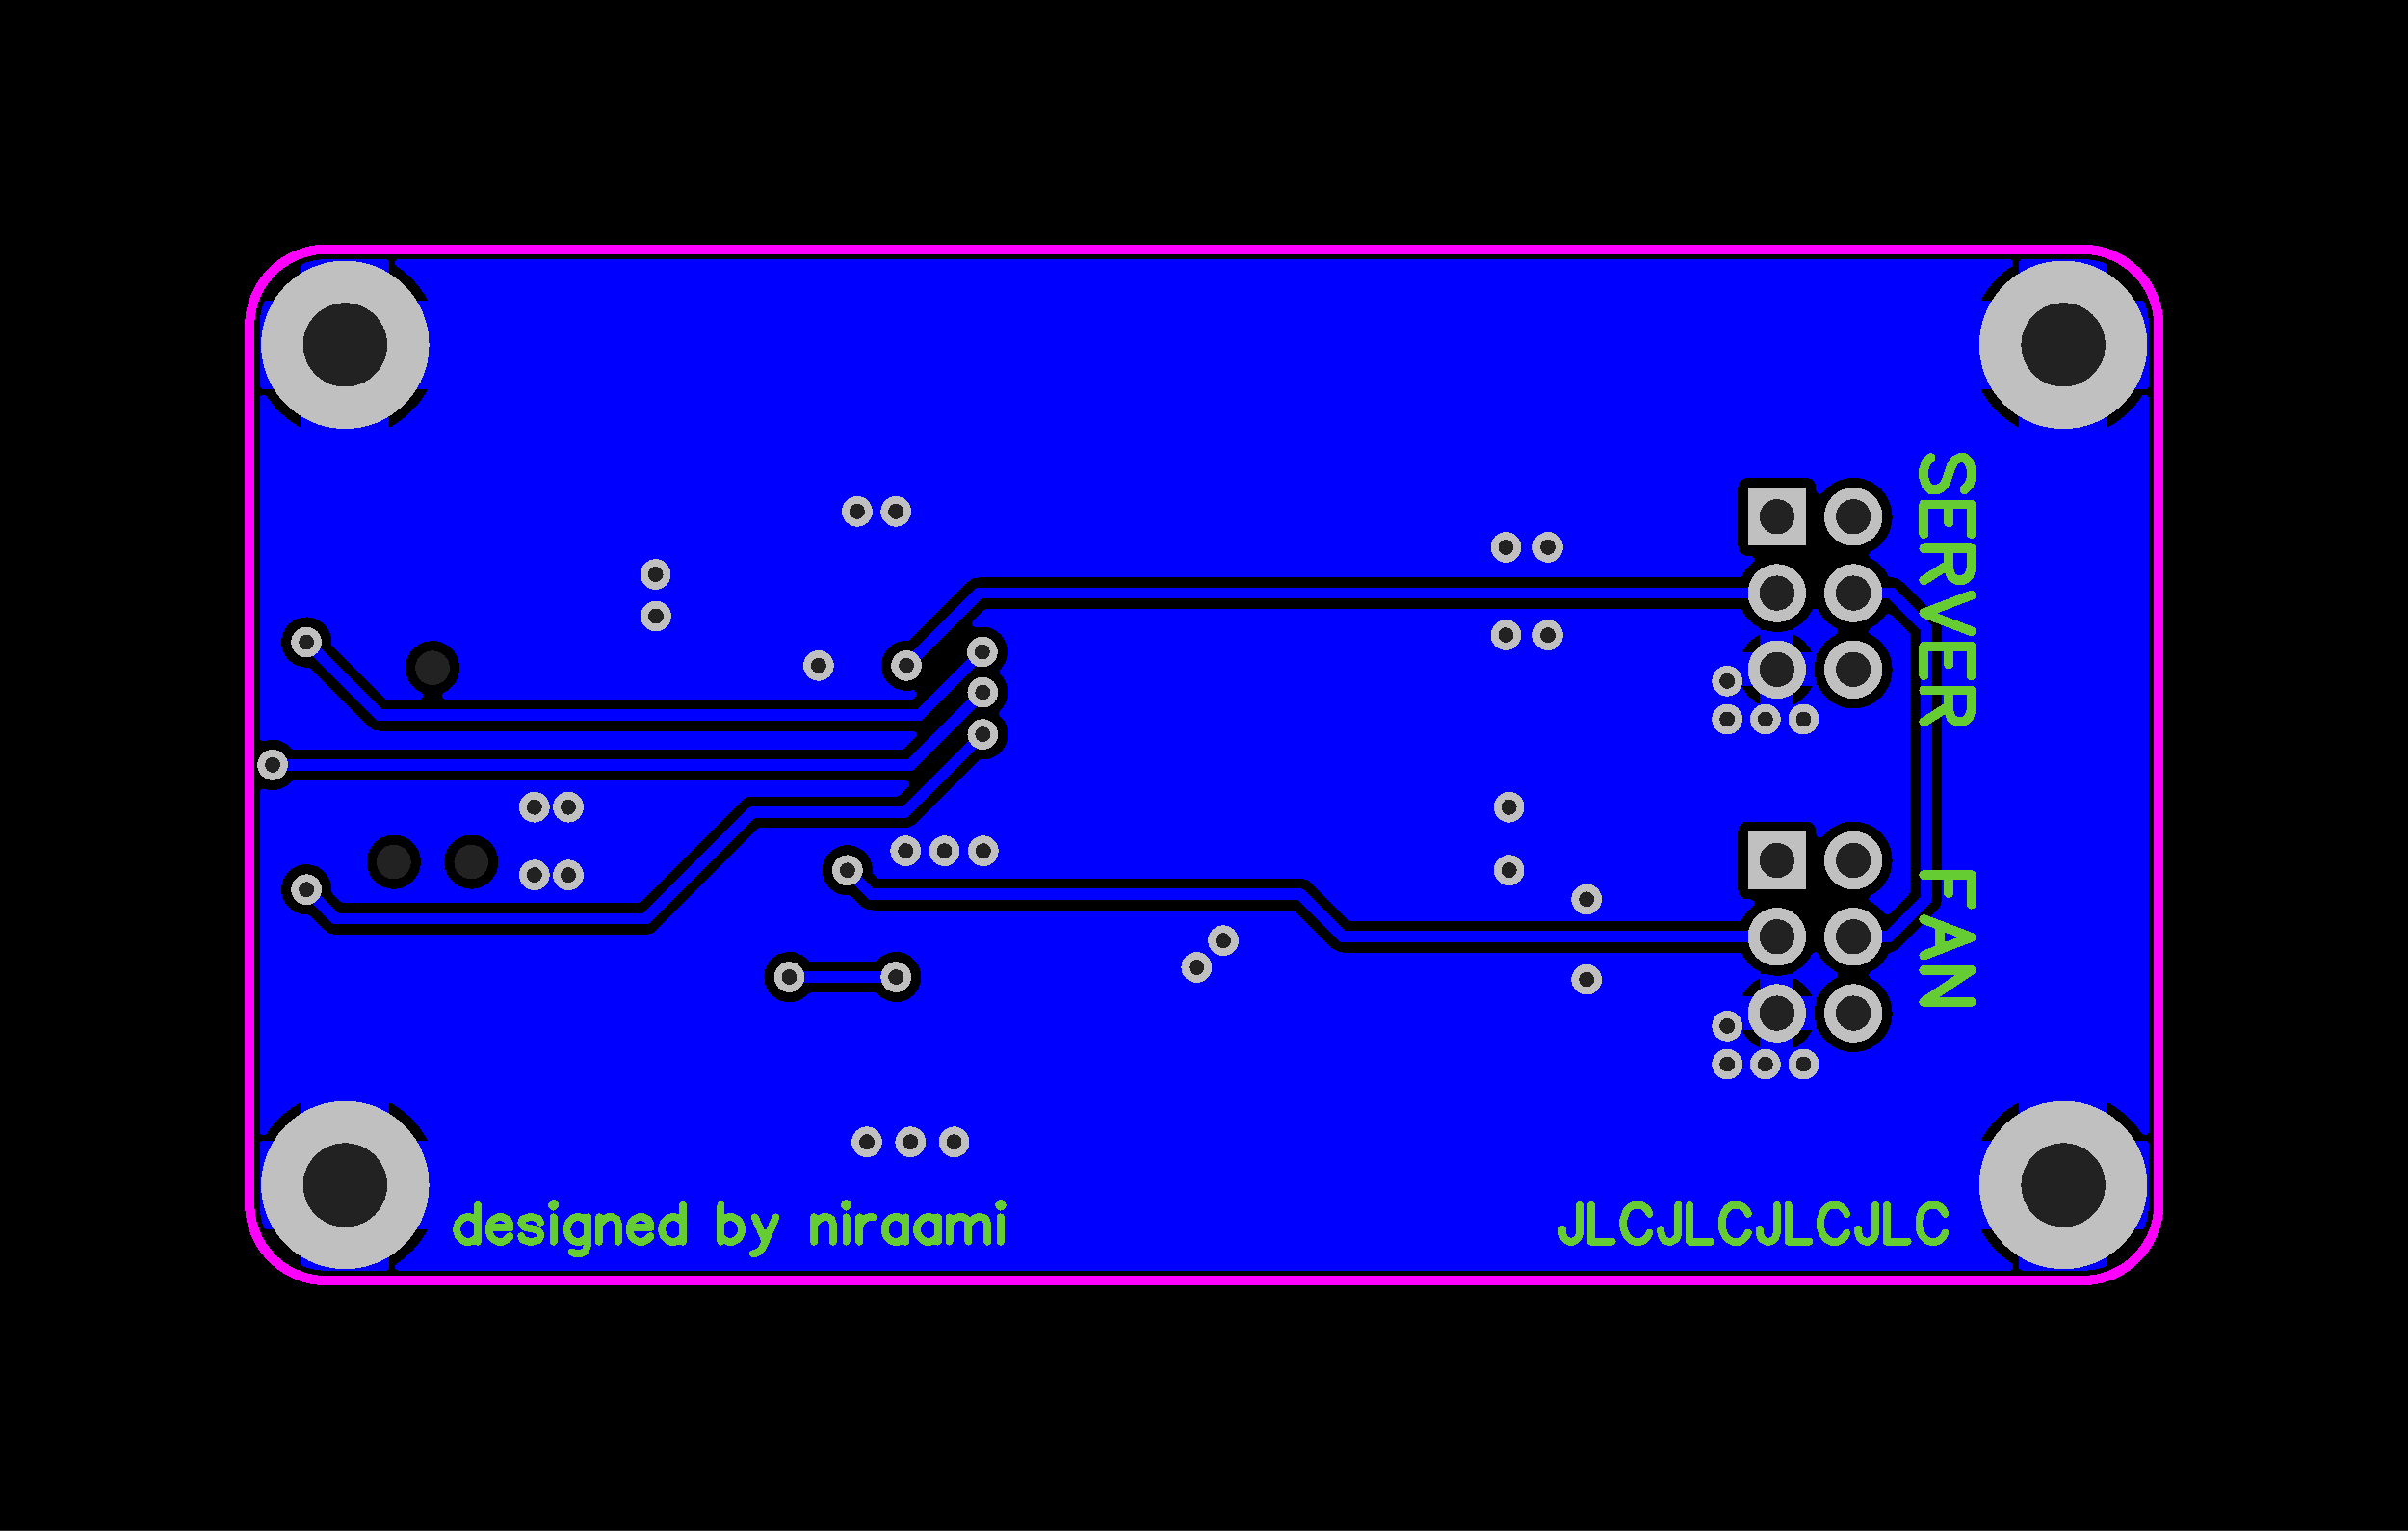 <svg xmlns="http://www.w3.org/2000/svg" xmlns:xlink="http://www.w3.org/1999/xlink" width="94.602mm" height="60.122mm" viewBox="3994.3 3441.8 248.3 157.8"><title></title><style type="text/css">
*[layerid="1"] {stroke:#FF0000;fill:#FF0000;}
*[layerid="2"] {stroke:#0000FF;fill:#0000FF;}
*[layerid="3"] {stroke:#FFCC00;fill:#FFCC00;}
*[layerid="4"] {stroke:#66CC33;fill:#66CC33;}
*[layerid="5"] {stroke:#808080;fill:#808080;}
*[layerid="6"] {stroke:#800000;fill:#800000;}
*[layerid="7"] {stroke:#800080;fill:#800080;stroke-opacity:0.7;fill-opacity:0.7;}
*[layerid="8"] {stroke:#AA00FF;fill:#AA00FF;stroke-opacity:0.7;fill-opacity:0.7;}
*[layerid="9"] {stroke:#6464FF;fill:#6464FF;}
*[layerid="10"] {stroke:#FF00FF;fill:#FF00FF;}
*[layerid="11"] {stroke:#C0C0C0;fill:#C0C0C0;}
*[layerid="12"] {stroke:#FFFFFF;fill:#FFFFFF;}
*[layerid="13"] {stroke:#33CC99;fill:#33CC99;}
*[layerid="14"] {stroke:#5555FF;fill:#5555FF;}
*[layerid="15"] {stroke:#F022F0;fill:#F022F0;}
*[layerid="19"] {stroke:#66CCFF;fill:#66CCFF;}
*[layerid="21"] {stroke:#999966;fill:#999966;}
*[layerid="22"] {stroke:#008000;fill:#008000;}
*[layerid="23"] {stroke:#00FF00;fill:#00FF00;}
*[layerid="24"] {stroke:#BC8E00;fill:#BC8E00;}
*[layerid="25"] {stroke:#70DBFA;fill:#70DBFA;}
*[layerid="26"] {stroke:#00CC66;fill:#00CC66;}
*[layerid="27"] {stroke:#9966FF;fill:#9966FF;}
*[layerid="28"] {stroke:#800080;fill:#800080;}
*[layerid="29"] {stroke:#008080;fill:#008080;}
*[layerid="30"] {stroke:#15935F;fill:#15935F;}
*[layerid="31"] {stroke:#000080;fill:#000080;}
*[layerid="32"] {stroke:#00B400;fill:#00B400;}
*[layerid="33"] {stroke:#2E4756;fill:#2E4756;}
*[layerid="34"] {stroke:#99842F;fill:#99842F;}
*[layerid="35"] {stroke:#FFFFAA;fill:#FFFFAA;}
*[layerid="36"] {stroke:#99842F;fill:#99842F;}
*[layerid="37"] {stroke:#2E4756;fill:#2E4756;}
*[layerid="38"] {stroke:#3535FF;fill:#3535FF;}
*[layerid="39"] {stroke:#8000BC;fill:#8000BC;}
*[layerid="40"] {stroke:#43AE5F;fill:#43AE5F;}
*[layerid="41"] {stroke:#C3ECCE;fill:#C3ECCE;}
*[layerid="42"] {stroke:#728978;fill:#728978;}
*[layerid="43"] {stroke:#39503F;fill:#39503F;}
*[layerid="44"] {stroke:#0C715D;fill:#0C715D;}
*[layerid="45"] {stroke:#5A8A80;fill:#5A8A80;}
*[layerid="46"] {stroke:#2B937E;fill:#2B937E;}
*[layerid="47"] {stroke:#23999D;fill:#23999D;}
*[layerid="48"] {stroke:#45B4E3;fill:#45B4E3;}
*[layerid="49"] {stroke:#215DA1;fill:#215DA1;}
*[layerid="50"] {stroke:#4564D7;fill:#4564D7;}
*[layerid="51"] {stroke:#6969E9;fill:#6969E9;}
*[layerid="52"] {stroke:#9069E9;fill:#9069E9;}
*[layerid="99"] {stroke:#00CCCC;fill:#00CCCC;stroke-opacity:0.6;fill-opacity:0.6;}
*[layerid="100"] {stroke:#CC9999;fill:#CC9999;}
*[layerid="101"] {stroke:#66FFCC;fill:#66FFCC;}
*[layerid="Hole"] {stroke:#222222;fill:#222222;}
*[layerid="DRCError"] {stroke:#FAD609;fill:#FAD609;}
*[fill="none"] {fill: none;}
*[stroke="none"] {stroke: none;}
path, polyline, polygon, line {stroke-linecap:round;}
g[c_partid="part_pad"][layerid="1"] ellipse:not([c_etype="pad_outer"]) {fill:#FF0000;}
g[c_partid="part_pad"][layerid="1"] polygon:not([c_etype="pad_outer"]) {fill:#FF0000;}
g[c_partid="part_pad"][layerid="1"] polyline:not([c_etype="pad_outer"]) {stroke:#FF0000;}
g[c_partid="part_pad"][layerid="2"] ellipse:not([c_etype="pad_outer"]) {fill:#0000FF;}
g[c_partid="part_pad"][layerid="2"] polygon:not([c_etype="pad_outer"]) {fill:#0000FF;}
g[c_partid="part_pad"][layerid="2"] polyline:not([c_etype="pad_outer"]) {stroke:#0000FF;}
g[c_partid="part_pad"][layerid="11"] ellipse:not([c_etype="pad_outer"]) {fill:#C0C0C0;}
g[c_partid="part_pad"][layerid="11"] polygon:not([c_etype="pad_outer"]) {fill:#C0C0C0;}
g[c_partid="part_pad"][layerid="11"] polyline:not([c_etype="pad_outer"]) {stroke:#C0C0C0;}
g[c_partid="part_pad"][layerid="11"] circle {fill:#222222;}
g[c_partid="part_pad"][layerid="11"] > polyline:nth-of-type(2) {stroke:#222222;}
g[c_partid="part_pad"][layerid="11"][c_shape="ELLIPSE"]  polyline:nth-last-of-type(1) {stroke:#222222;}
g[c_partid="part_pad"][layerid="11"][c_shape="RECT"]  polyline:nth-last-of-type(1) {stroke:#222222;}
g[c_partid="part_pad"][layerid="11"][c_shape="POLYGON"]  polyline:nth-last-of-type(1) {stroke:#222222;}
g[c_partid="part_via"] > * + circle, #gCurParts g[c_partid="part_via"] > * + circle {fill:#222222;}
g[c_partid="part_pad"] > polygon[c_etype="pad_outer"], #gCurParts g[c_partid="part_pad"] > polygon[c_etype="pad_outer"] {stroke-linejoin: miter;stroke-miterlimit: 100;}
g[c_partid="part_hole"] > circle {fill: #222222;}path, polyline, polygon {stroke-linejoin:round;}
rect, circle, ellipse, polyline, line, polygon, path {shape-rendering:crispEdges;}
</style>
<rect x="3994.3" y="3441.8" width="248.3" height="157.8" fill="#000000" stroke="none"/><g transform="matrix(-1, 0, 0, 1, 8236.9, 0)"><path d="M 4035.372 3572.779 L 4035.205 3572.743 4035.068 3572.639 4034.987 3572.488 4034.977 3572.318 4035.039 3572.158 4035.162 3572.039 4035.288 3571.961 4035.974 3571.449 4036.612 3570.878 4037.197 3570.252 4037.725 3569.578 4038.191 3568.859 4038.361 3568.537 4034.423 3568.537 4034.423 3572.379 4034.393 3572.532 4034.306 3572.662 4034.176 3572.749 4034.023 3572.779 4027.908 3572.779 4027.183 3572.742 4026.518 3572.642 4025.866 3572.476 4025.527 3572.355 4025.388 3572.27 4025.295 3572.137 4025.262 3571.978 4025.262 3568.537 4021.821 3568.537 4021.662 3568.504 4021.529 3568.411 4021.444 3568.272 4021.311 3567.895 4021.15 3567.243 4021.053 3566.577 4021.02 3565.892 4021.02 3559.776 4021.05 3559.623 4021.137 3559.493 4021.267 3559.406 4021.42 3559.376 4025.262 3559.376 4025.262 3555.437 4024.757 3555.719 4024.049 3556.201 4023.386 3556.743 4022.774 3557.342 4022.217 3557.993 4021.746 3558.653 4021.623 3558.766 4021.464 3558.819 4021.298 3558.802 4021.153 3558.719 4021.055 3558.584 4021.02 3558.421 4021.02 3482.878 4021.055 3482.715 4021.153 3482.58 4021.298 3482.497 4021.464 3482.481 4021.623 3482.533 4021.746 3482.646 4022.217 3483.306 4022.774 3483.957 4023.386 3484.556 4024.049 3485.098 4024.757 3485.58 4025.262 3485.862 4025.262 3481.923 4021.42 3481.923 4021.267 3481.893 4021.137 3481.806 4021.05 3481.676 4021.02 3481.523 4021.02 3475.408 4021.057 3474.683 4021.158 3474.018 4021.323 3473.366 4021.444 3473.027 4021.529 3472.888 4021.662 3472.795 4021.821 3472.762 4025.262 3472.762 4025.262 3469.321 4025.295 3469.162 4025.388 3469.029 4025.527 3468.944 4025.904 3468.811 4026.557 3468.65 4027.222 3468.553 4027.908 3468.52 4034.023 3468.52 4034.176 3468.55 4034.306 3468.637 4034.393 3468.767 4034.423 3468.92 4034.423 3472.762 4038.361 3472.762 4038.191 3472.44 4037.725 3471.722 4037.197 3471.047 4036.612 3470.422 4035.974 3469.85 4035.288 3469.338 4035.162 3469.26 4035.039 3469.141 4034.977 3468.982 4034.987 3468.811 4035.068 3468.66 4035.205 3468.557 4035.372 3468.52 4201.483 3468.52 4201.647 3468.555 4201.783 3468.655 4201.865 3468.802 4201.88 3468.97 4201.824 3469.129 4201.708 3469.251 4201.214 3469.587 4200.551 3470.129 4199.939 3470.728 4199.382 3471.379 4198.885 3472.076 4198.482 3472.762 4202.427 3472.762 4202.427 3468.92 4202.458 3468.767 4202.544 3468.637 4202.674 3468.55 4202.827 3468.52 4208.943 3468.52 4209.667 3468.557 4210.332 3468.658 4210.984 3468.823 4211.323 3468.944 4211.462 3469.029 4211.556 3469.162 4211.589 3469.321 4211.589 3472.762 4215.029 3472.762 4215.188 3472.795 4215.321 3472.888 4215.406 3473.027 4215.539 3473.404 4215.7 3474.057 4215.797 3474.722 4215.83 3475.404 4215.83 3481.523 4215.8 3481.676 4215.713 3481.806 4215.583 3481.893 4215.43 3481.923 4211.589 3481.923 4211.589 3485.865 4211.724 3485.797 4212.453 3485.347 4213.139 3484.835 4213.777 3484.263 4214.362 3483.638 4214.89 3482.963 4215.094 3482.648 4215.215 3482.529 4215.374 3482.47 4215.543 3482.482 4215.692 3482.564 4215.794 3482.7 4215.83 3482.866 4215.83 3517.814 4215.8 3517.965 4215.716 3518.094 4215.59 3518.181 4215.44 3518.214 4215.288 3518.188 4215.21 3518.159 4214.801 3518.075 4214.384 3518.058 4213.97 3518.109 4213.569 3518.225 4213.192 3518.404 4212.848 3518.641 4212.549 3518.928 4212.421 3519.011 4212.272 3519.039 4149.573 3519.039 4149.42 3519.009 4149.291 3518.922 4148.193 3517.825 4148.106 3517.695 4148.076 3517.542 4148.106 3517.389 4148.193 3517.259 4148.323 3517.173 4148.476 3517.142 4203.449 3517.142 4203.782 3517.109 4204.084 3517.018 4204.362 3516.869 4204.621 3516.656 4210.571 3510.706 4210.695 3510.622 4210.841 3510.59 4211.314 3510.574 4211.722 3510.491 4212.112 3510.343 4212.473 3510.134 4212.797 3509.87 4213.073 3509.558 4213.296 3509.205 4213.46 3508.821 4213.56 3508.416 4213.593 3508 4213.56 3507.584 4213.46 3507.179 4213.296 3506.795 4213.073 3506.442 4212.797 3506.13 4212.473 3505.866 4212.112 3505.657 4211.722 3505.509 4211.313 3505.425 4210.896 3505.409 4210.481 3505.459 4210.08 3505.575 4209.703 3505.754 4209.36 3505.991 4209.059 3506.28 4208.808 3506.614 4208.614 3506.983 4208.482 3507.379 4208.415 3507.791 4208.415 3508.142 4208.384 3508.295 4208.298 3508.425 4202.919 3513.804 4202.789 3513.89 4202.636 3513.921 4199.383 3513.921 4199.23 3513.89 4199.1 3513.804 4199.014 3513.674 4198.983 3513.521 4199.014 3513.368 4199.1 3513.238 4199.64 3512.907 4199.973 3512.623 4200.258 3512.29 4200.487 3511.917 4200.654 3511.512 4200.756 3511.086 4200.791 3510.65 4200.756 3510.213 4200.654 3509.787 4200.487 3509.383 4200.258 3509.009 4199.973 3508.676 4199.64 3508.392 4199.267 3508.163 4198.862 3507.995 4198.437 3507.893 4198 3507.859 4197.563 3507.893 4197.138 3507.995 4196.733 3508.163 4196.36 3508.392 4196.027 3508.676 4195.742 3509.009 4195.513 3509.383 4195.346 3509.787 4195.244 3510.213 4195.209 3510.65 4195.244 3511.086 4195.346 3511.512 4195.513 3511.917 4195.742 3512.29 4196.027 3512.623 4196.36 3512.907 4196.733 3513.136 4196.9 3513.238 4196.986 3513.368 4197.017 3513.521 4196.986 3513.674 4196.9 3513.804 4196.77 3513.89 4196.617 3513.921 4148.674 3513.921 4148.521 3513.89 4148.391 3513.804 4148.204 3513.616 4148.11 3513.469 4148.088 3513.296 4148.142 3513.13 4148.262 3513.003 4148.424 3512.938 4148.615 3512.954 4149.03 3513.004 4149.447 3512.988 4149.856 3512.904 4150.246 3512.756 4150.607 3512.547 4150.931 3512.283 4151.207 3511.971 4151.43 3511.618 4151.594 3511.234 4151.694 3510.829 4151.727 3510.413 4151.694 3509.997 4151.594 3509.592 4151.43 3509.208 4151.207 3508.855 4150.931 3508.543 4150.607 3508.279 4150.246 3508.07 4149.856 3507.922 4149.448 3507.839 4148.975 3507.823 4148.829 3507.791 4148.705 3507.707 4142.807 3501.808 4142.548 3501.596 4142.27 3501.447 4141.968 3501.355 4141.634 3501.323 4063.294 3501.323 4063.146 3501.294 4063.019 3501.213 4062.931 3501.091 4062.892 3501.006 4062.603 3500.554 4062.256 3500.144 4061.854 3499.781 4061.76 3499.652 4061.723 3499.497 4061.749 3499.34 4061.835 3499.206 4061.967 3499.116 4062.123 3499.084 4062.345 3499.084 4062.594 3499.056 4062.809 3498.981 4063.001 3498.859 4063.163 3498.698 4063.284 3498.505 4063.359 3498.29 4063.387 3498.042 4063.387 3492.086 4063.359 3491.838 4063.284 3491.623 4063.163 3491.43 4063.001 3491.269 4062.809 3491.147 4062.594 3491.072 4062.345 3491.044 4056.39 3491.044 4056.141 3491.072 4055.926 3491.147 4055.733 3491.269 4055.572 3491.43 4055.45 3491.623 4055.375 3491.838 4055.347 3492.086 4055.347 3492.319 4055.314 3492.477 4055.222 3492.609 4055.085 3492.694 4054.925 3492.718 4054.769 3492.677 4054.642 3492.577 4054.382 3492.27 4053.984 3491.91 4053.541 3491.606 4053.062 3491.364 4052.555 3491.188 4052.029 3491.081 4051.493 3491.045 4050.957 3491.081 4050.431 3491.188 4049.924 3491.364 4049.445 3491.606 4049.002 3491.91 4048.604 3492.27 4048.257 3492.68 4047.969 3493.132 4047.743 3493.619 4047.583 3494.132 4047.494 3494.662 4047.476 3495.198 4047.53 3495.733 4047.654 3496.255 4047.847 3496.756 4048.105 3497.227 4048.424 3497.659 4048.797 3498.045 4049.218 3498.378 4049.699 3498.662 4049.824 3498.778 4049.889 3498.935 4049.883 3499.104 4049.808 3499.256 4049.676 3499.363 4049.445 3499.48 4049.002 3499.784 4048.604 3500.144 4048.257 3500.554 4047.969 3501.006 4047.931 3501.088 4047.852 3501.201 4047.74 3501.281 4047.607 3501.318 4047.256 3501.352 4046.954 3501.444 4046.676 3501.592 4046.417 3501.805 4042.875 3505.347 4042.662 3505.606 4042.514 3505.884 4042.422 3506.186 4042.389 3506.52 4042.389 3534.48 4042.422 3534.814 4042.514 3535.116 4042.662 3535.394 4042.875 3535.653 4046.717 3539.495 4046.976 3539.708 4047.254 3539.856 4047.556 3539.948 4047.714 3539.984 4047.821 3540.055 4047.901 3540.157 4048.105 3540.531 4048.424 3540.963 4048.797 3541.349 4049.218 3541.682 4049.699 3541.966 4049.824 3542.082 4049.889 3542.239 4049.883 3542.408 4049.808 3542.56 4049.676 3542.667 4049.445 3542.784 4049.002 3543.088 4048.604 3543.448 4048.257 3543.858 4047.969 3544.31 4047.743 3544.798 4047.583 3545.31 4047.494 3545.84 4047.476 3546.376 4047.53 3546.91 4047.654 3547.433 4047.847 3547.934 4048.105 3548.405 4048.424 3548.837 4048.797 3549.223 4049.218 3549.556 4049.68 3549.829 4050.175 3550.039 4050.693 3550.181 4051.225 3550.252 4051.762 3550.252 4052.294 3550.181 4052.811 3550.039 4053.306 3549.829 4053.768 3549.556 4054.189 3549.223 4054.562 3548.837 4054.881 3548.405 4055.079 3548.042 4055.191 3547.914 4055.345 3547.844 4055.396 3547.844 4055.332 3547.751 4055.299 3547.6 4055.332 3547.433 4055.456 3546.91 4055.51 3546.376 4055.492 3545.84 4055.403 3545.31 4055.31 3545.011 4055.293 3544.863 4055.331 3544.719 4055.388 3544.641 4055.282 3544.621 4055.155 3544.54 4055.067 3544.417 4055.018 3544.31 4054.729 3543.858 4054.382 3543.448 4053.984 3543.088 4053.541 3542.784 4053.311 3542.667 4053.179 3542.56 4053.103 3542.408 4053.097 3542.239 4053.163 3542.082 4053.287 3541.966 4053.768 3541.682 4054.189 3541.349 4054.562 3540.963 4054.881 3540.531 4055.079 3540.168 4055.191 3540.04 4055.345 3539.97 4055.515 3539.97 4055.67 3540.04 4055.781 3540.168 4055.979 3540.531 4056.298 3540.963 4056.671 3541.349 4057.093 3541.682 4057.573 3541.966 4057.698 3542.082 4057.763 3542.239 4057.762 3542.271 4057.837 3542.214 4057.977 3542.173 4058.123 3542.185 4058.567 3542.307 4059.099 3542.378 4059.636 3542.378 4060.168 3542.307 4060.611 3542.185 4060.757 3542.173 4060.898 3542.214 4060.973 3542.271 4060.971 3542.239 4061.037 3542.082 4061.161 3541.966 4061.642 3541.682 4062.063 3541.349 4062.436 3540.963 4062.755 3540.531 4062.942 3540.188 4063.032 3540.078 4063.154 3540.006 4063.293 3539.981 4104.11 3539.981 4104.444 3539.948 4104.746 3539.856 4105.024 3539.708 4105.283 3539.495 4109.05 3535.728 4109.18 3535.641 4109.333 3535.611 4152.71 3535.611 4153.044 3535.578 4153.346 3535.486 4153.624 3535.338 4153.883 3535.125 4154.785 3534.223 4154.909 3534.138 4155.055 3534.106 4155.527 3534.09 4155.935 3534.007 4156.325 3533.859 4156.686 3533.65 4157.01 3533.386 4157.286 3533.074 4157.509 3532.721 4157.673 3532.337 4157.773 3531.932 4157.806 3531.516 4157.773 3531.1 4157.673 3530.695 4157.509 3530.311 4157.286 3529.958 4157.01 3529.646 4156.686 3529.382 4156.325 3529.173 4155.935 3529.025 4155.526 3528.941 4155.109 3528.925 4154.694 3528.975 4154.293 3529.091 4153.916 3529.27 4153.573 3529.507 4153.272 3529.796 4153.021 3530.13 4152.827 3530.499 4152.695 3530.895 4152.628 3531.307 4152.628 3531.659 4152.597 3531.812 4152.511 3531.942 4152.18 3532.272 4152.05 3532.359 4151.897 3532.389 4108.52 3532.389 4108.186 3532.422 4107.884 3532.514 4107.606 3532.662 4107.347 3532.875 4103.58 3536.642 4103.45 3536.729 4103.297 3536.759 4063.297 3536.759 4063.149 3536.731 4063.022 3536.65 4062.934 3536.528 4062.892 3536.436 4062.603 3535.984 4062.256 3535.574 4061.854 3535.211 4061.76 3535.082 4061.723 3534.927 4061.749 3534.77 4061.835 3534.636 4061.967 3534.546 4062.123 3534.514 4062.345 3534.514 4062.594 3534.486 4062.809 3534.411 4063.001 3534.289 4063.163 3534.128 4063.284 3533.935 4063.359 3533.72 4063.387 3533.472 4063.387 3527.516 4063.359 3527.268 4063.284 3527.053 4063.163 3526.86 4063.001 3526.699 4062.809 3526.577 4062.594 3526.502 4062.345 3526.474 4056.39 3526.474 4056.141 3526.502 4055.926 3526.577 4055.733 3526.699 4055.572 3526.86 4055.45 3527.053 4055.375 3527.268 4055.347 3527.516 4055.347 3527.749 4055.314 3527.907 4055.222 3528.039 4055.085 3528.124 4054.925 3528.148 4054.769 3528.107 4054.642 3528.007 4054.382 3527.7 4053.984 3527.34 4053.541 3527.036 4053.062 3526.794 4052.555 3526.618 4052.029 3526.511 4051.493 3526.475 4050.957 3526.511 4050.431 3526.618 4049.924 3526.794 4049.445 3527.036 4049.002 3527.34 4048.604 3527.7 4048.257 3528.11 4047.969 3528.562 4047.743 3529.05 4047.583 3529.562 4047.494 3530.092 4047.476 3530.628 4047.53 3531.162 4047.654 3531.685 4047.847 3532.186 4048.105 3532.657 4048.424 3533.089 4048.797 3533.475 4049.218 3533.808 4049.699 3534.092 4049.824 3534.208 4049.889 3534.365 4049.883 3534.534 4049.808 3534.686 4049.676 3534.793 4049.445 3534.91 4049.002 3535.214 4048.604 3535.574 4048.311 3535.921 4048.182 3536.021 4048.022 3536.062 4047.86 3536.035 4047.723 3535.945 4045.728 3533.95 4045.641 3533.82 4045.611 3533.667 4045.611 3507.333 4045.641 3507.18 4045.728 3507.05 4047.595 3505.183 4047.739 3505.091 4047.908 3505.067 4048.071 3505.116 4048.2 3505.228 4048.424 3505.533 4048.797 3505.919 4049.218 3506.252 4049.699 3506.536 4049.824 3506.652 4049.889 3506.809 4049.883 3506.978 4049.808 3507.13 4049.676 3507.237 4049.445 3507.354 4049.002 3507.658 4048.604 3508.018 4048.257 3508.428 4047.969 3508.88 4047.743 3509.367 4047.583 3509.88 4047.494 3510.41 4047.476 3510.946 4047.53 3511.481 4047.654 3512.003 4047.847 3512.504 4048.105 3512.975 4048.424 3513.407 4048.797 3513.793 4049.218 3514.126 4049.68 3514.399 4050.175 3514.609 4050.693 3514.751 4051.225 3514.822 4051.762 3514.822 4052.294 3514.751 4052.811 3514.609 4053.306 3514.399 4053.768 3514.126 4054.189 3513.793 4054.562 3513.407 4054.881 3512.975 4055.079 3512.612 4055.191 3512.484 4055.345 3512.414 4055.396 3512.414 4055.332 3512.321 4055.299 3512.17 4055.332 3512.003 4055.456 3511.481 4055.51 3510.946 4055.492 3510.41 4055.403 3509.88 4055.31 3509.581 4055.293 3509.433 4055.331 3509.289 4055.388 3509.211 4055.282 3509.191 4055.155 3509.11 4055.067 3508.987 4055.018 3508.88 4054.729 3508.428 4054.382 3508.018 4053.984 3507.658 4053.541 3507.354 4053.311 3507.237 4053.179 3507.13 4053.103 3506.978 4053.097 3506.809 4053.163 3506.652 4053.287 3506.536 4053.768 3506.252 4054.189 3505.919 4054.562 3505.533 4054.881 3505.101 4055.079 3504.738 4055.191 3504.61 4055.345 3504.54 4055.515 3504.54 4055.67 3504.61 4055.781 3504.738 4055.979 3505.101 4056.298 3505.533 4056.671 3505.919 4057.093 3506.252 4057.573 3506.536 4057.698 3506.652 4057.763 3506.809 4057.762 3506.841 4057.837 3506.784 4057.977 3506.743 4058.123 3506.755 4058.567 3506.877 4059.099 3506.948 4059.636 3506.948 4060.168 3506.877 4060.611 3506.755 4060.757 3506.743 4060.898 3506.784 4060.973 3506.841 4060.971 3506.809 4061.037 3506.652 4061.161 3506.536 4061.642 3506.252 4062.063 3505.919 4062.436 3505.533 4062.755 3505.101 4062.946 3504.751 4063.035 3504.641 4063.157 3504.569 4063.297 3504.544 4140.821 3504.544 4140.974 3504.574 4141.104 3504.661 4142.247 3505.804 4142.339 3505.946 4142.364 3506.114 4142.317 3506.276 4142.207 3506.405 4142.054 3506.477 4141.885 3506.479 4141.623 3506.425 4141.206 3506.409 4140.791 3506.459 4140.39 3506.575 4140.013 3506.754 4139.67 3506.991 4139.369 3507.28 4139.118 3507.614 4138.924 3507.983 4138.792 3508.379 4138.725 3508.791 4138.725 3509.209 4138.792 3509.621 4138.924 3510.017 4139.118 3510.386 4139.369 3510.72 4139.423 3510.772 4139.514 3510.904 4139.546 3511.061 4139.514 3511.217 4139.423 3511.349 4139.319 3511.449 4139.068 3511.783 4138.874 3512.153 4138.742 3512.549 4138.675 3512.961 4138.675 3513.378 4138.742 3513.79 4138.874 3514.186 4139.068 3514.555 4139.319 3514.889 4139.482 3515.046 4139.573 3515.178 4139.605 3515.335 4139.573 3515.491 4139.482 3515.623 4139.319 3515.78 4139.068 3516.114 4138.874 3516.483 4138.742 3516.879 4138.675 3517.291 4138.675 3517.709 4138.742 3518.121 4138.874 3518.517 4139.068 3518.886 4139.319 3519.22 4139.62 3519.509 4139.963 3519.746 4140.34 3519.925 4140.741 3520.041 4141.155 3520.091 4141.382 3520.082 4141.544 3520.109 4141.681 3520.199 4148.107 3526.625 4148.366 3526.838 4148.644 3526.986 4148.946 3527.078 4149.279 3527.111 4164.167 3527.111 4164.32 3527.141 4164.45 3527.228 4174.847 3537.625 4175.106 3537.838 4175.384 3537.986 4175.686 3538.078 4176.02 3538.111 4207.98 3538.111 4208.314 3538.078 4208.616 3537.986 4208.894 3537.838 4209.153 3537.625 4210.571 3536.206 4210.695 3536.122 4210.841 3536.09 4211.314 3536.074 4211.722 3535.991 4212.112 3535.843 4212.473 3535.634 4212.797 3535.37 4213.073 3535.058 4213.296 3534.705 4213.46 3534.321 4213.56 3533.916 4213.593 3533.5 4213.56 3533.084 4213.46 3532.679 4213.296 3532.295 4213.073 3531.942 4212.797 3531.63 4212.473 3531.366 4212.112 3531.157 4211.722 3531.009 4211.313 3530.925 4210.896 3530.909 4210.481 3530.959 4210.08 3531.075 4209.703 3531.254 4209.36 3531.491 4209.059 3531.78 4208.808 3532.114 4208.614 3532.483 4208.482 3532.879 4208.415 3533.291 4208.415 3533.642 4208.384 3533.795 4208.298 3533.925 4207.45 3534.772 4207.32 3534.859 4207.167 3534.889 4176.833 3534.889 4176.68 3534.859 4176.55 3534.772 4166.153 3524.375 4165.894 3524.162 4165.616 3524.014 4165.314 3523.922 4164.98 3523.889 4150.093 3523.889 4149.94 3523.859 4149.81 3523.772 4148.981 3522.943 4148.894 3522.814 4148.864 3522.661 4148.894 3522.507 4148.981 3522.378 4149.111 3522.291 4149.264 3522.261 4212.273 3522.261 4212.422 3522.289 4212.55 3522.372 4212.848 3522.659 4213.192 3522.896 4213.569 3523.075 4213.97 3523.191 4214.384 3523.241 4214.801 3523.224 4215.21 3523.141 4215.288 3523.111 4215.44 3523.085 4215.59 3523.118 4215.716 3523.206 4215.8 3523.334 4215.83 3523.485 4215.83 3558.433 4215.794 3558.599 4215.692 3558.735 4215.543 3558.817 4215.374 3558.829 4215.215 3558.771 4215.094 3558.651 4214.89 3558.336 4214.362 3557.661 4213.777 3557.036 4213.139 3556.465 4212.453 3555.952 4211.724 3555.502 4211.589 3555.434 4211.589 3559.376 4215.43 3559.376 4215.583 3559.406 4215.713 3559.493 4215.8 3559.623 4215.83 3559.776 4215.83 3565.897 4215.793 3566.616 4215.693 3567.281 4215.528 3567.933 4215.406 3568.272 4215.322 3568.411 4215.189 3568.504 4215.03 3568.537 4211.589 3568.537 4211.589 3571.978 4211.556 3572.137 4211.462 3572.27 4211.323 3572.355 4210.947 3572.488 4210.294 3572.649 4209.628 3572.746 4208.943 3572.779 4202.827 3572.779 4202.674 3572.749 4202.544 3572.662 4202.458 3572.532 4202.427 3572.379 4202.427 3568.537 4198.482 3568.537 4198.885 3569.223 4199.382 3569.921 4199.939 3570.571 4200.551 3571.17 4201.214 3571.713 4201.708 3572.048 4201.824 3572.17 4201.88 3572.329 4201.865 3572.497 4201.783 3572.644 4201.647 3572.744 4201.483 3572.779 4035.372 3572.779 Z M 4161.109 3545.107 L 4161.526 3545.091 4161.935 3545.007 4162.325 3544.859 4162.686 3544.65 4163.01 3544.386 4163.286 3544.074 4163.509 3543.721 4163.673 3543.337 4163.773 3542.932 4163.806 3542.516 4163.773 3542.1 4163.673 3541.695 4163.509 3541.311 4163.286 3540.958 4163.01 3540.646 4162.686 3540.382 4162.325 3540.173 4161.935 3540.025 4161.526 3539.941 4161.109 3539.925 4160.694 3539.975 4160.293 3540.091 4159.916 3540.27 4159.573 3540.507 4159.274 3540.794 4159.146 3540.876 4158.997 3540.905 4152.42 3540.905 4152.256 3540.87 4152.12 3540.771 4152.01 3540.646 4151.686 3540.382 4151.325 3540.173 4150.935 3540.025 4150.526 3539.941 4150.109 3539.925 4149.694 3539.975 4149.293 3540.091 4148.916 3540.27 4148.573 3540.507 4148.272 3540.796 4148.021 3541.13 4147.827 3541.499 4147.695 3541.895 4147.628 3542.307 4147.628 3542.725 4147.695 3543.137 4147.827 3543.533 4148.021 3543.902 4148.272 3544.236 4148.573 3544.525 4148.916 3544.762 4149.293 3544.941 4149.694 3545.057 4150.109 3545.107 4150.526 3545.091 4150.935 3545.007 4151.325 3544.859 4151.686 3544.65 4152.01 3544.386 4152.121 3544.261 4152.256 3544.162 4152.42 3544.126 4158.997 3544.126 4159.146 3544.155 4159.274 3544.238 4159.573 3544.525 4159.916 3544.762 4160.293 3544.941 4160.694 3545.057 4161.109 3545.107 Z M 4194 3533.44 L 4194.437 3533.406 4194.862 3533.304 4195.267 3533.136 4195.64 3532.907 4195.973 3532.623 4196.258 3532.29 4196.487 3531.917 4196.654 3531.512 4196.756 3531.086 4196.791 3530.65 4196.756 3530.213 4196.654 3529.787 4196.487 3529.383 4196.258 3529.009 4195.973 3528.676 4195.64 3528.392 4195.267 3528.163 4194.862 3527.995 4194.437 3527.893 4194 3527.859 4193.563 3527.893 4193.138 3527.995 4192.733 3528.163 4192.36 3528.392 4192.027 3528.676 4191.742 3529.009 4191.513 3529.383 4191.346 3529.787 4191.244 3530.213 4191.209 3530.65 4191.244 3531.086 4191.346 3531.512 4191.513 3531.917 4191.742 3532.29 4192.027 3532.623 4192.36 3532.907 4192.733 3533.136 4193.138 3533.304 4193.563 3533.406 4194 3533.44 Z M 4202 3533.44 L 4202.437 3533.406 4202.862 3533.304 4203.267 3533.136 4203.64 3532.907 4203.973 3532.623 4204.258 3532.29 4204.487 3531.917 4204.654 3531.512 4204.756 3531.086 4204.791 3530.65 4204.756 3530.213 4204.654 3529.787 4204.487 3529.383 4204.258 3529.009 4203.973 3528.676 4203.64 3528.392 4203.267 3528.163 4202.862 3527.995 4202.437 3527.893 4202 3527.859 4201.563 3527.893 4201.138 3527.995 4200.733 3528.163 4200.36 3528.392 4200.027 3528.676 4199.742 3529.009 4199.513 3529.383 4199.346 3529.787 4199.244 3530.213 4199.209 3530.65 4199.244 3531.086 4199.346 3531.512 4199.513 3531.917 4199.742 3532.29 4200.027 3532.623 4200.36 3532.907 4200.733 3533.136 4201.138 3533.304 4201.563 3533.406 4202 3533.44 Z M 4198.885 3558.69 L 4198.482 3559.376 4202.427 3559.376 4202.427 3555.437 4201.922 3555.719 4201.214 3556.201 4200.551 3556.743 4199.939 3557.342 4199.382 3557.993 4198.885 3558.69 Z M 4202.427 3485.862 L 4202.427 3481.923 4198.482 3481.923 4198.885 3482.609 4199.382 3483.306 4199.939 3483.957 4200.551 3484.556 4201.214 3485.098 4201.922 3485.58 4202.427 3485.862 Z M 4034.423 3555.434 L 4034.423 3559.376 4038.361 3559.376 4038.191 3559.055 4037.725 3558.336 4037.197 3557.661 4036.612 3557.036 4035.974 3556.465 4035.288 3555.952 4034.559 3555.502 4034.423 3555.434 Z M 4034.423 3485.865 L 4034.559 3485.797 4035.288 3485.347 4035.974 3484.835 4036.612 3484.263 4037.197 3483.638 4037.725 3482.963 4038.191 3482.245 4038.361 3481.923 4034.423 3481.923 4034.423 3485.865 Z M 4055.793 3544.417 L 4055.739 3544.492 4057.617 3544.492 4057.617 3542.613 4057.55 3542.667 4057.319 3542.784 4056.876 3543.088 4056.478 3543.448 4056.131 3543.858 4055.843 3544.31 4055.793 3544.417 Z M 4055.793 3508.987 L 4055.739 3509.062 4057.617 3509.062 4057.617 3507.183 4057.55 3507.237 4057.319 3507.354 4056.876 3507.658 4056.478 3508.018 4056.131 3508.428 4055.843 3508.88 4055.793 3508.987 Z M 4057.617 3549.856 L 4057.617 3547.992 4055.737 3547.992 4055.781 3548.042 4055.979 3548.405 4056.298 3548.837 4056.671 3549.223 4057.093 3549.556 4057.554 3549.829 4057.617 3549.856 Z M 4057.617 3514.426 L 4057.617 3512.562 4055.737 3512.562 4055.781 3512.612 4055.979 3512.975 4056.298 3513.407 4056.671 3513.793 4057.093 3514.126 4057.554 3514.399 4057.617 3514.426 Z M 4062.976 3509.062 L 4062.892 3508.88 4062.603 3508.428 4062.256 3508.018 4061.858 3507.658 4061.415 3507.354 4061.185 3507.237 4061.117 3507.183 4061.117 3509.062 4062.976 3509.062 Z M 4061.117 3542.613 L 4061.117 3544.492 4062.976 3544.492 4062.892 3544.31 4062.603 3543.858 4062.256 3543.448 4061.858 3543.088 4061.415 3542.784 4061.185 3542.667 4061.117 3542.613 Z M 4061.117 3512.562 L 4061.117 3514.426 4061.18 3514.399 4061.642 3514.126 4062.063 3513.793 4062.436 3513.407 4062.755 3512.975 4062.981 3512.562 4061.117 3512.562 Z M 4061.117 3549.856 L 4061.18 3549.829 4061.642 3549.556 4062.063 3549.223 4062.436 3548.837 4062.755 3548.405 4062.981 3547.992 4061.117 3547.992 4061.117 3549.856 Z " stroke-width="0" layerid="2" attachedcopperid="gge1790" c_shapetype="line" id="gge1790_0" class=""></path><polyline points="4156.221 3515.532 4203.468 3515.532 4211 3508" stroke-width="1.181"  stroke-linecap="round" fill="none" layerid="2" net="SWDIO" id="gge5052" locked="0" /><polyline points="4141.26 3517.5 4149.26 3525.5 4165 3525.5 4176 3536.5 4208 3536.5 4211 3533.5" stroke-width="1.181"  stroke-linecap="round" fill="none" layerid="2" net="SWO" id="gge5066" locked="0" /><polyline points="4141.26 3513.169 4148.741 3520.65 4214.488 3520.65" stroke-width="1.181"  stroke-linecap="round" fill="none" layerid="2" net="SWCLK" id="gge5059" locked="0" /><polyline points="4141.31 3509 4147.842 3515.532 4156.221 3515.532" stroke-width="1.181"  stroke-linecap="round" fill="none" layerid="2" net="SWDIO" id="gge5045" locked="0" /><polyline points="4150.213 3542.516 4161.213 3542.516" stroke-width="1.181"  stroke-linecap="round" fill="none" layerid="2" net="NRST" id="gge3451" locked="0" /><polyline points="4155.21 3531.52 4152.73 3534 4108.5 3534 4104.13 3538.37 4059.37 3538.37" stroke-width="1.181"  stroke-linecap="round" fill="none" layerid="2" net="PWM_OUT" id="gge3453" locked="0" /><polyline points="4051.5 3538.37 4047.87 3538.37 4044 3534.5 4044 3506.5 4047.57 3502.93 4051.5 3502.93" stroke-width="1.181"  stroke-linecap="round" fill="none" layerid="2" net="GND_LOOP" id="gge2837" locked="0" /><polyline points="4059.37 3502.933 4141.654 3502.933 4149.134 3510.413" stroke-width="1.181"  stroke-linecap="round" fill="none" layerid="2" net="PWM_IN" id="gge2815" locked="0" /></g><g transform="matrix(-1, 0, 0, 1, 8236.9, 0)"><g c_partid="part_pcbtext" c_etype="pinpart" c_origin="4081.5,3570" c_rotation="0" c_mirror="1" id="gge3459" locked="0" layerid="4" c_shapetype="group" ><path c_fontsize="3.937" c_fontfamily="" c_text="JLCJLCJLCJLC" d="M 4079.711 3566.027 L 4079.711 3568.89 L 4079.889 3569.427 L 4080.068 3569.606 L 4080.426 3569.785 L 4080.784 3569.785 L 4081.142 3569.606 L 4081.321 3569.427 L 4081.5 3568.89 L 4081.5 3568.533 M 4078.529 3566.027 L 4078.529 3569.785 M 4078.529 3569.785 L 4076.382 3569.785 M 4072.517 3566.922 L 4072.695 3566.564 L 4073.053 3566.206 L 4073.411 3566.027 L 4074.127 3566.027 L 4074.485 3566.206 L 4074.843 3566.564 L 4075.022 3566.922 L 4075.201 3567.459 L 4075.201 3568.354 L 4075.022 3568.89 L 4074.843 3569.248 L 4074.485 3569.606 L 4074.127 3569.785 L 4073.411 3569.785 L 4073.053 3569.606 L 4072.695 3569.248 L 4072.517 3568.89 M 4069.546 3566.027 L 4069.546 3568.89 L 4069.725 3569.427 L 4069.904 3569.606 L 4070.262 3569.785 L 4070.619 3569.785 L 4070.977 3569.606 L 4071.156 3569.427 L 4071.335 3568.89 L 4071.335 3568.533 M 4068.365 3566.027 L 4068.365 3569.785 M 4068.365 3569.785 L 4066.217 3569.785 M 4062.352 3566.922 L 4062.531 3566.564 L 4062.889 3566.206 L 4063.247 3566.027 L 4063.962 3566.027 L 4064.32 3566.206 L 4064.678 3566.564 L 4064.857 3566.922 L 4065.036 3567.459 L 4065.036 3568.354 L 4064.857 3568.89 L 4064.678 3569.248 L 4064.32 3569.606 L 4063.962 3569.785 L 4063.247 3569.785 L 4062.889 3569.606 L 4062.531 3569.248 L 4062.352 3568.89 M 4059.381 3566.027 L 4059.381 3568.89 L 4059.56 3569.427 L 4059.739 3569.606 L 4060.097 3569.785 L 4060.455 3569.785 L 4060.813 3569.606 L 4060.992 3569.427 L 4061.171 3568.89 L 4061.171 3568.533 M 4058.2 3566.027 L 4058.2 3569.785 M 4058.2 3569.785 L 4056.053 3569.785 M 4052.187 3566.922 L 4052.366 3566.564 L 4052.724 3566.206 L 4053.082 3566.027 L 4053.798 3566.027 L 4054.156 3566.206 L 4054.514 3566.564 L 4054.693 3566.922 L 4054.872 3567.459 L 4054.872 3568.354 L 4054.693 3568.89 L 4054.514 3569.248 L 4054.156 3569.606 L 4053.798 3569.785 L 4053.082 3569.785 L 4052.724 3569.606 L 4052.366 3569.248 L 4052.187 3568.89 M 4049.216 3566.027 L 4049.216 3568.89 L 4049.396 3569.427 L 4049.574 3569.606 L 4049.932 3569.785 L 4050.29 3569.785 L 4050.648 3569.606 L 4050.827 3569.427 L 4051.006 3568.89 L 4051.006 3568.533 M 4048.035 3566.027 L 4048.035 3569.785 M 4048.035 3569.785 L 4045.888 3569.785 M 4042.023 3566.922 L 4042.202 3566.564 L 4042.559 3566.206 L 4042.917 3566.027 L 4043.633 3566.027 L 4043.991 3566.206 L 4044.349 3566.564 L 4044.528 3566.922 L 4044.707 3567.459 L 4044.707 3568.354 L 4044.528 3568.89 L 4044.349 3569.248 L 4043.991 3569.606 L 4043.633 3569.785 L 4042.917 3569.785 L 4042.559 3569.606 L 4042.202 3569.248 L 4042.023 3568.89" fill="none"  stroke-width="0.787"  /></g><g c_partid="part_pcbtext" c_etype="pinpart" c_origin="4044.5,3489" c_rotation="90" c_mirror="1" id="gge3466" locked="0" layerid="4" c_shapetype="group" ><path c_fontsize="5.118" c_fontfamily="" c_text="SERVER" d="M 4040.033 3492.257 L 4039.568 3491.792 L 4039.335 3491.094 L 4039.335 3490.163 L 4039.568 3489.465 L 4040.033 3489 L 4040.499 3489 L 4040.964 3489.233 L 4041.197 3489.465 L 4041.429 3489.931 L 4041.894 3491.326 L 4042.127 3491.792 L 4042.36 3492.024 L 4042.825 3492.257 L 4043.523 3492.257 L 4043.988 3491.792 L 4044.221 3491.094 L 4044.221 3490.163 L 4043.988 3489.465 L 4043.523 3489 M 4039.335 3493.792 L 4044.221 3493.792 M 4039.335 3493.792 L 4039.335 3496.817 M 4041.662 3493.792 L 4041.662 3495.653 M 4044.221 3493.792 L 4044.221 3496.817 M 4039.335 3498.352 L 4044.221 3498.352 M 4039.335 3498.352 L 4039.335 3500.446 L 4039.568 3501.144 L 4039.801 3501.376 L 4040.266 3501.609 L 4040.731 3501.609 L 4041.197 3501.376 L 4041.429 3501.144 L 4041.662 3500.446 L 4041.662 3498.352 M 4041.662 3499.981 L 4044.221 3501.609 M 4039.335 3503.145 L 4044.221 3505.006 M 4039.335 3506.867 L 4044.221 3505.006 M 4039.335 3508.402 L 4044.221 3508.402 M 4039.335 3508.402 L 4039.335 3511.427 M 4041.662 3508.402 L 4041.662 3510.263 M 4044.221 3508.402 L 4044.221 3511.427 M 4039.335 3512.962 L 4044.221 3512.962 M 4039.335 3512.962 L 4039.335 3515.056 L 4039.568 3515.754 L 4039.801 3515.986 L 4040.266 3516.219 L 4040.731 3516.219 L 4041.197 3515.986 L 4041.429 3515.754 L 4041.662 3515.056 L 4041.662 3512.962 M 4041.662 3514.591 L 4044.221 3516.219" fill="none"  stroke-width="0.984"  /></g><g c_partid="part_pcbtext" c_etype="pinpart" c_origin="4044.5,3532" c_rotation="90" c_mirror="1" id="gge3474" locked="0" layerid="4" c_shapetype="group" ><path c_fontsize="5.118" c_fontfamily="" c_text="FAN" d="M 4039.335 3532 L 4044.221 3532 M 4039.335 3532 L 4039.335 3535.024 M 4041.662 3532 L 4041.662 3533.861 M 4039.335 3538.421 L 4044.221 3536.56 M 4039.335 3538.421 L 4044.221 3540.282 M 4042.592 3537.258 L 4042.592 3539.584 M 4039.335 3541.818 L 4044.221 3541.818 M 4039.335 3541.818 L 4044.221 3545.074 M 4039.335 3545.074 L 4044.221 3545.074" fill="none"  stroke-width="0.984"  /></g><g c_partid="part_pcbtext" c_etype="pinpart" c_origin="4195.5,3570" c_rotation="0" c_mirror="1" id="gge3482" locked="0" layerid="4" c_shapetype="group" ><path c_fontsize="3.937" c_fontfamily="" c_text="designed by niraami" d="M 4193.352 3566.027 L 4193.352 3569.785 M 4193.352 3567.817 L 4193.711 3567.459 L 4194.068 3567.28 L 4194.605 3567.28 L 4194.963 3567.459 L 4195.321 3567.817 L 4195.5 3568.354 L 4195.5 3568.711 L 4195.321 3569.248 L 4194.963 3569.606 L 4194.605 3569.785 L 4194.068 3569.785 L 4193.711 3569.606 L 4193.352 3569.248 M 4192.171 3568.354 L 4190.024 3568.354 L 4190.024 3567.996 L 4190.203 3567.638 L 4190.382 3567.459 L 4190.74 3567.28 L 4191.277 3567.28 L 4191.635 3567.459 L 4191.993 3567.817 L 4192.171 3568.354 L 4192.171 3568.711 L 4191.993 3569.248 L 4191.635 3569.606 L 4191.277 3569.785 L 4190.74 3569.785 L 4190.382 3569.606 L 4190.024 3569.248 M 4186.874 3567.817 L 4187.053 3567.459 L 4187.59 3567.28 L 4188.127 3567.28 L 4188.664 3567.459 L 4188.843 3567.817 L 4188.664 3568.175 L 4188.306 3568.354 L 4187.411 3568.533 L 4187.053 3568.711 L 4186.874 3569.069 L 4186.874 3569.248 L 4187.053 3569.606 L 4187.59 3569.785 L 4188.127 3569.785 L 4188.664 3569.606 L 4188.843 3569.248 M 4185.693 3566.027 L 4185.514 3566.206 L 4185.335 3566.027 L 4185.514 3565.848 L 4185.693 3566.027 M 4185.514 3567.28 L 4185.514 3569.785 M 4182.007 3567.28 L 4182.007 3570.143 L 4182.186 3570.68 L 4182.365 3570.859 L 4182.723 3571.038 L 4183.26 3571.038 L 4183.617 3570.859 M 4182.007 3567.817 L 4182.365 3567.459 L 4182.723 3567.28 L 4183.26 3567.28 L 4183.617 3567.459 L 4183.975 3567.817 L 4184.154 3568.354 L 4184.154 3568.711 L 4183.975 3569.248 L 4183.617 3569.606 L 4183.26 3569.785 L 4182.723 3569.785 L 4182.365 3569.606 L 4182.007 3569.248 M 4180.826 3567.28 L 4180.826 3569.785 M 4180.826 3567.996 L 4180.289 3567.459 L 4179.931 3567.28 L 4179.394 3567.28 L 4179.036 3567.459 L 4178.857 3567.996 L 4178.857 3569.785 M 4177.676 3568.354 L 4175.529 3568.354 L 4175.529 3567.996 L 4175.708 3567.638 L 4175.886 3567.459 L 4176.244 3567.28 L 4176.781 3567.28 L 4177.139 3567.459 L 4177.497 3567.817 L 4177.676 3568.354 L 4177.676 3568.711 L 4177.497 3569.248 L 4177.139 3569.606 L 4176.781 3569.785 L 4176.244 3569.785 L 4175.886 3569.606 L 4175.529 3569.248 M 4172.2 3566.027 L 4172.2 3569.785 M 4172.2 3567.817 L 4172.558 3567.459 L 4172.916 3567.28 L 4173.453 3567.28 L 4173.811 3567.459 L 4174.169 3567.817 L 4174.347 3568.354 L 4174.347 3568.711 L 4174.169 3569.248 L 4173.811 3569.606 L 4173.453 3569.785 L 4172.916 3569.785 L 4172.558 3569.606 L 4172.2 3569.248 M 4168.263 3566.027 L 4168.263 3569.785 M 4168.263 3567.817 L 4167.905 3567.459 L 4167.547 3567.28 L 4167.01 3567.28 L 4166.653 3567.459 L 4166.295 3567.817 L 4166.116 3568.354 L 4166.116 3568.711 L 4166.295 3569.248 L 4166.653 3569.606 L 4167.01 3569.785 L 4167.547 3569.785 L 4167.905 3569.606 L 4168.263 3569.248 M 4164.756 3567.28 L 4163.682 3569.785 M 4162.608 3567.28 L 4163.682 3569.785 L 4164.04 3570.501 L 4164.398 3570.859 L 4164.756 3571.038 L 4164.935 3571.038 M 4158.671 3567.28 L 4158.671 3569.785 M 4158.671 3567.996 L 4158.134 3567.459 L 4157.776 3567.28 L 4157.239 3567.28 L 4156.882 3567.459 L 4156.703 3567.996 L 4156.703 3569.785 M 4155.521 3566.027 L 4155.342 3566.206 L 4155.164 3566.027 L 4155.342 3565.848 L 4155.521 3566.027 M 4155.342 3567.28 L 4155.342 3569.785 M 4153.983 3567.28 L 4153.983 3569.785 M 4153.983 3568.354 L 4153.803 3567.817 L 4153.446 3567.459 L 4153.088 3567.28 L 4152.551 3567.28 M 4149.222 3567.28 L 4149.222 3569.785 M 4149.222 3567.817 L 4149.58 3567.459 L 4149.938 3567.28 L 4150.475 3567.28 L 4150.833 3567.459 L 4151.191 3567.817 L 4151.37 3568.354 L 4151.37 3568.711 L 4151.191 3569.248 L 4150.833 3569.606 L 4150.475 3569.785 L 4149.938 3569.785 L 4149.58 3569.606 L 4149.222 3569.248 M 4145.894 3567.28 L 4145.894 3569.785 M 4145.894 3567.817 L 4146.252 3567.459 L 4146.609 3567.28 L 4147.146 3567.28 L 4147.504 3567.459 L 4147.862 3567.817 L 4148.041 3568.354 L 4148.041 3568.711 L 4147.862 3569.248 L 4147.504 3569.606 L 4147.146 3569.785 L 4146.609 3569.785 L 4146.252 3569.606 L 4145.894 3569.248 M 4144.713 3567.28 L 4144.713 3569.785 M 4144.713 3567.996 L 4144.176 3567.459 L 4143.818 3567.28 L 4143.281 3567.28 L 4142.923 3567.459 L 4142.744 3567.996 L 4142.744 3569.785 M 4142.744 3567.996 L 4142.207 3567.459 L 4141.849 3567.28 L 4141.312 3567.28 L 4140.954 3567.459 L 4140.776 3567.996 L 4140.776 3569.785 M 4139.595 3566.027 L 4139.416 3566.206 L 4139.237 3566.027 L 4139.416 3565.848 L 4139.595 3566.027 M 4139.416 3567.28 L 4139.416 3569.785" fill="none"  stroke-width="0.787"  /></g></g><g transform="matrix(-1, 0, 0, 1, 8236.9, 0)"><g c_partid="part_pad" c_etype="pinpart" c_origin="4059.367,3495.064" layerid="11" number="1" net="VCC12V" plated ="Y"  id="gge5191" locked="0" c_rotation="90" c_width="6" c_height="6" title="VCC12V" c_shape="RECT" pasteexpansion="0" solderexpansion="0.2"><polygon  c_etype="pad_shell" points="4056.367 3498.064 4056.367 3492.064 4062.367 3492.064 4062.367 3498.064" layerid="11" stroke-width="0" /><circle c_etype="pad_hole" cx="4059.367" cy="3495.064" r="1.8" layerid="11" stroke-width="0"/></g><g c_partid="part_pad" c_etype="pinpart" c_origin="4051.493,3495.064" layerid="11" number="2" net="" plated ="Y"  id="gge5196" locked="0" c_rotation="90" c_width="6" c_height="6" title="" c_shape="ELLIPSE" pasteexpansion="0" solderexpansion="0.2"><ellipse c_etype="pad_shell" cx="4051.493" cy="3495.064" rx="3" ry="3" layerid="11" stroke-width="0"/><circle c_etype="pad_hole" cx="4051.493" cy="3495.064" r="1.8" layerid="11" stroke-width="0"/></g><g c_partid="part_pad" c_etype="pinpart" c_origin="4059.367,3502.938" layerid="11" number="3" net="PWM_IN" plated ="Y"  id="gge5201" locked="0" c_rotation="90" c_width="6" c_height="6" title="PWM_IN" c_shape="ELLIPSE" pasteexpansion="0" solderexpansion="0.2"><ellipse c_etype="pad_shell" cx="4059.367" cy="3502.938" rx="3" ry="3" layerid="11" stroke-width="0"/><circle c_etype="pad_hole" cx="4059.367" cy="3502.938" r="1.8" layerid="11" stroke-width="0"/></g><g c_partid="part_pad" c_etype="pinpart" c_origin="4051.493,3502.938" layerid="11" number="4" net="GND_LOOP" plated ="Y"  id="gge5206" locked="0" c_rotation="90" c_width="6" c_height="6" title="GND_LOOP" c_shape="ELLIPSE" pasteexpansion="0" solderexpansion="0.2"><ellipse c_etype="pad_shell" cx="4051.493" cy="3502.938" rx="3" ry="3" layerid="11" stroke-width="0"/><circle c_etype="pad_hole" cx="4051.493" cy="3502.938" r="1.8" layerid="11" stroke-width="0"/></g><g c_partid="part_pad" c_etype="pinpart" c_origin="4059.367,3510.812" layerid="11" number="5" net="GND" plated ="Y"  id="gge5211" locked="0" c_rotation="90" c_width="6" c_height="6" title="GND" c_shape="ELLIPSE" pasteexpansion="0" solderexpansion="0.2"><ellipse c_etype="pad_shell" cx="4059.367" cy="3510.812" rx="3" ry="3" layerid="11" stroke-width="0"/><circle c_etype="pad_hole" cx="4059.367" cy="3510.812" r="1.8" layerid="11" stroke-width="0"/></g><g c_partid="part_pad" c_etype="pinpart" c_origin="4051.493,3510.812" layerid="11" number="6" net="FAN_SENSE" plated ="Y"  id="gge5216" locked="0" c_rotation="90" c_width="6" c_height="6" title="FAN_SENSE" c_shape="ELLIPSE" pasteexpansion="0" solderexpansion="0.2"><ellipse c_etype="pad_shell" cx="4051.493" cy="3510.812" rx="3" ry="3" layerid="11" stroke-width="0"/><circle c_etype="pad_hole" cx="4051.493" cy="3510.812" r="1.8" layerid="11" stroke-width="0"/></g><g c_partid="part_pad" c_etype="pinpart" c_origin="4059.367,3530.494" layerid="11" number="1" net="VCC12V" plated ="Y"  id="gge5250" locked="0" c_rotation="90" c_width="6" c_height="6" title="VCC12V" c_shape="RECT" pasteexpansion="0" solderexpansion="0.2"><polygon  c_etype="pad_shell" points="4056.367 3533.494 4056.367 3527.494 4062.367 3527.494 4062.367 3533.494" layerid="11" stroke-width="0" /><circle c_etype="pad_hole" cx="4059.367" cy="3530.494" r="1.8" layerid="11" stroke-width="0"/></g><g c_partid="part_pad" c_etype="pinpart" c_origin="4051.493,3530.494" layerid="11" number="2" net="" plated ="Y"  id="gge5255" locked="0" c_rotation="90" c_width="6" c_height="6" title="" c_shape="ELLIPSE" pasteexpansion="0" solderexpansion="0.2"><ellipse c_etype="pad_shell" cx="4051.493" cy="3530.494" rx="3" ry="3" layerid="11" stroke-width="0"/><circle c_etype="pad_hole" cx="4051.493" cy="3530.494" r="1.8" layerid="11" stroke-width="0"/></g><g c_partid="part_pad" c_etype="pinpart" c_origin="4059.367,3538.368" layerid="11" number="3" net="PWM_OUT" plated ="Y"  id="gge5260" locked="0" c_rotation="90" c_width="6" c_height="6" title="PWM_OUT" c_shape="ELLIPSE" pasteexpansion="0" solderexpansion="0.2"><ellipse c_etype="pad_shell" cx="4059.367" cy="3538.368" rx="3" ry="3" layerid="11" stroke-width="0"/><circle c_etype="pad_hole" cx="4059.367" cy="3538.368" r="1.8" layerid="11" stroke-width="0"/></g><g c_partid="part_pad" c_etype="pinpart" c_origin="4051.493,3538.368" layerid="11" number="4" net="GND_LOOP" plated ="Y"  id="gge5265" locked="0" c_rotation="90" c_width="6" c_height="6" title="GND_LOOP" c_shape="ELLIPSE" pasteexpansion="0" solderexpansion="0.2"><ellipse c_etype="pad_shell" cx="4051.493" cy="3538.368" rx="3" ry="3" layerid="11" stroke-width="0"/><circle c_etype="pad_hole" cx="4051.493" cy="3538.368" r="1.8" layerid="11" stroke-width="0"/></g><g c_partid="part_pad" c_etype="pinpart" c_origin="4059.367,3546.242" layerid="11" number="5" net="GND" plated ="Y"  id="gge5270" locked="0" c_rotation="90" c_width="6" c_height="6" title="GND" c_shape="ELLIPSE" pasteexpansion="0" solderexpansion="0.2"><ellipse c_etype="pad_shell" cx="4059.367" cy="3546.242" rx="3" ry="3" layerid="11" stroke-width="0"/><circle c_etype="pad_hole" cx="4059.367" cy="3546.242" r="1.8" layerid="11" stroke-width="0"/></g><g c_partid="part_pad" c_etype="pinpart" c_origin="4051.493,3546.242" layerid="11" number="6" net="FAN_SENSE" plated ="Y"  id="gge5275" locked="0" c_rotation="90" c_width="6" c_height="6" title="FAN_SENSE" c_shape="ELLIPSE" pasteexpansion="0" solderexpansion="0.2"><ellipse c_etype="pad_shell" cx="4051.493" cy="3546.242" rx="3" ry="3" layerid="11" stroke-width="0"/><circle c_etype="pad_hole" cx="4051.493" cy="3546.242" r="1.8" layerid="11" stroke-width="0"/></g><g c_partid="part_pad" c_etype="pinpart" c_origin="4029.843,3477.343" layerid="11" number="1" net="GND" plated ="Y"  id="gge1577" locked="0" c_rotation="0" c_width="17.323" c_height="17.323" title="GND" c_shape="ELLIPSE" pasteexpansion="0" solderexpansion="0.4"><ellipse c_etype="pad_shell" cx="4029.843" cy="3477.343" rx="8.661" ry="8.661" layerid="11" stroke-width="0"/><polyline c_etype="pad_hole" points="4029.832 3477.343 4029.852 3477.343" layerid="11" stroke-width="8.661"></polyline></g><g c_partid="part_pad" c_etype="pinpart" c_origin="4207.008,3477.343" layerid="11" number="1" net="GND" plated ="Y"  id="gge1588" locked="0" c_rotation="0" c_width="17.323" c_height="17.323" title="GND" c_shape="ELLIPSE" pasteexpansion="0" solderexpansion="0.4"><ellipse c_etype="pad_shell" cx="4207.008" cy="3477.343" rx="8.661" ry="8.661" layerid="11" stroke-width="0"/><polyline c_etype="pad_hole" points="4206.998 3477.343 4207.018 3477.343" layerid="11" stroke-width="8.661"></polyline></g><g c_partid="part_pad" c_etype="pinpart" c_origin="4029.843,3563.957" layerid="11" number="1" net="GND" plated ="Y"  id="gge1599" locked="0" c_rotation="0" c_width="17.323" c_height="17.323" title="GND" c_shape="ELLIPSE" pasteexpansion="0" solderexpansion="0.4"><ellipse c_etype="pad_shell" cx="4029.843" cy="3563.957" rx="8.661" ry="8.661" layerid="11" stroke-width="0"/><polyline c_etype="pad_hole" points="4029.832 3563.957 4029.852 3563.957" layerid="11" stroke-width="8.661"></polyline></g><g c_partid="part_pad" c_etype="pinpart" c_origin="4207.008,3563.957" layerid="11" number="1" net="GND" plated ="Y"  id="gge1610" locked="0" c_rotation="0" c_width="17.323" c_height="17.323" title="GND" c_shape="ELLIPSE" pasteexpansion="0" solderexpansion="0.4"><ellipse c_etype="pad_shell" cx="4207.008" cy="3563.957" rx="8.661" ry="8.661" layerid="11" stroke-width="0"/><polyline c_etype="pad_hole" points="4206.998 3563.957 4207.018 3563.957" layerid="11" stroke-width="8.661"></polyline></g><g c_partid="part_via" c_etype="pinpart" c_shapetype="group" net="GND" c_origin="4064.5,3512" layerid="11" id="gge1718" locked="0" solderexpansion=""><circle cx="4064.5" cy="3512" r="1.575" stroke-width="0" c_etype="pad_shell"/><circle cx="4064.5" cy="3512" r="0.787"  stroke-width="0" c_etype="pad_hole"/></g><g c_partid="part_via" c_etype="pinpart" c_shapetype="group" net="GND" c_origin="4064.5,3515.937" layerid="11" id="gge1750" locked="0" solderexpansion=""><circle cx="4064.5" cy="3515.937" r="1.575" stroke-width="0" c_etype="pad_shell"/><circle cx="4064.5" cy="3515.937" r="0.787"  stroke-width="0" c_etype="pad_hole"/></g><g c_partid="part_via" c_etype="pinpart" c_shapetype="group" net="GND" c_origin="4060.563,3515.937" layerid="11" id="gge1754" locked="0" solderexpansion=""><circle cx="4060.563" cy="3515.937" r="1.575" stroke-width="0" c_etype="pad_shell"/><circle cx="4060.563" cy="3515.937" r="0.787"  stroke-width="0" c_etype="pad_hole"/></g><g c_partid="part_via" c_etype="pinpart" c_shapetype="group" net="GND" c_origin="4056.626,3515.937" layerid="11" id="gge1758" locked="0" solderexpansion=""><circle cx="4056.626" cy="3515.937" r="1.575" stroke-width="0" c_etype="pad_shell"/><circle cx="4056.626" cy="3515.937" r="0.787"  stroke-width="0" c_etype="pad_hole"/></g><g c_partid="part_via" c_etype="pinpart" c_shapetype="group" net="GND" c_origin="4064.5,3547.563" layerid="11" id="gge1775" locked="0" solderexpansion=""><circle cx="4064.5" cy="3547.563" r="1.575" stroke-width="0" c_etype="pad_shell"/><circle cx="4064.5" cy="3547.563" r="0.787"  stroke-width="0" c_etype="pad_hole"/></g><g c_partid="part_via" c_etype="pinpart" c_shapetype="group" net="GND" c_origin="4064.5,3551.5" layerid="11" id="gge1776" locked="0" solderexpansion=""><circle cx="4064.5" cy="3551.5" r="1.575" stroke-width="0" c_etype="pad_shell"/><circle cx="4064.5" cy="3551.5" r="0.787"  stroke-width="0" c_etype="pad_hole"/></g><g c_partid="part_via" c_etype="pinpart" c_shapetype="group" net="GND" c_origin="4060.563,3551.5" layerid="11" id="gge1777" locked="0" solderexpansion=""><circle cx="4060.563" cy="3551.5" r="1.575" stroke-width="0" c_etype="pad_shell"/><circle cx="4060.563" cy="3551.5" r="0.787"  stroke-width="0" c_etype="pad_hole"/></g><g c_partid="part_via" c_etype="pinpart" c_shapetype="group" net="GND" c_origin="4056.626,3551.5" layerid="11" id="gge1778" locked="0" solderexpansion=""><circle cx="4056.626" cy="3551.5" r="1.575" stroke-width="0" c_etype="pad_shell"/><circle cx="4056.626" cy="3551.5" r="0.787"  stroke-width="0" c_etype="pad_hole"/></g><g c_partid="part_via" c_etype="pinpart" c_shapetype="group" net="GND" c_origin="4174.969,3505.311" layerid="11" id="gge2012" locked="0" solderexpansion=""><circle cx="4174.969" cy="3505.311" r="1.575" stroke-width="0" c_etype="pad_shell"/><circle cx="4174.969" cy="3505.311" r="0.787"  stroke-width="0" c_etype="pad_hole"/></g><g c_partid="part_via" c_etype="pinpart" c_shapetype="group" net="NRST" c_origin="4150.213,3542.516" layerid="11" id="gge2137" locked="0" solderexpansion=""><circle cx="4150.213" cy="3542.516" r="1.575" stroke-width="0" c_etype="pad_shell"/><circle cx="4150.213" cy="3542.516" r="0.787"  stroke-width="0" c_etype="pad_hole"/></g><g c_partid="part_via" c_etype="pinpart" c_shapetype="group" net="NRST" c_origin="4161.213,3542.516" layerid="11" id="gge2138" locked="0" solderexpansion=""><circle cx="4161.213" cy="3542.516" r="1.575" stroke-width="0" c_etype="pad_shell"/><circle cx="4161.213" cy="3542.516" r="0.787"  stroke-width="0" c_etype="pad_hole"/></g><g c_partid="part_via" c_etype="pinpart" c_shapetype="group" net="GND" c_origin="4141.213,3529.516" layerid="11" id="gge2159" locked="0" solderexpansion=""><circle cx="4141.213" cy="3529.516" r="1.575" stroke-width="0" c_etype="pad_shell"/><circle cx="4141.213" cy="3529.516" r="0.787"  stroke-width="0" c_etype="pad_hole"/></g><g c_partid="part_via" c_etype="pinpart" c_shapetype="group" net="GND" c_origin="4145.213,3529.516" layerid="11" id="gge2163" locked="0" solderexpansion=""><circle cx="4145.213" cy="3529.516" r="1.575" stroke-width="0" c_etype="pad_shell"/><circle cx="4145.213" cy="3529.516" r="0.787"  stroke-width="0" c_etype="pad_hole"/></g><g c_partid="part_via" c_etype="pinpart" c_shapetype="group" net="GND" c_origin="4149.213,3529.516" layerid="11" id="gge2167" locked="0" solderexpansion=""><circle cx="4149.213" cy="3529.516" r="1.575" stroke-width="0" c_etype="pad_shell"/><circle cx="4149.213" cy="3529.516" r="0.787"  stroke-width="0" c_etype="pad_hole"/></g><g c_partid="part_via" c_etype="pinpart" c_shapetype="group" net="GND" c_origin="4158.189,3510.413" layerid="11" id="gge2259" locked="0" solderexpansion=""><circle cx="4158.189" cy="3510.413" r="1.575" stroke-width="0" c_etype="pad_shell"/><circle cx="4158.189" cy="3510.413" r="0.787"  stroke-width="0" c_etype="pad_hole"/></g><g c_partid="part_via" c_etype="pinpart" c_shapetype="group" net="GND" c_origin="4144.213,3559.516" layerid="11" id="gge2292" locked="0" solderexpansion=""><circle cx="4144.213" cy="3559.516" r="1.575" stroke-width="0" c_etype="pad_shell"/><circle cx="4144.213" cy="3559.516" r="0.787"  stroke-width="0" c_etype="pad_hole"/></g><g c_partid="part_via" c_etype="pinpart" c_shapetype="group" net="GND" c_origin="4153.213,3559.516" layerid="11" id="gge2297" locked="0" solderexpansion=""><circle cx="4153.213" cy="3559.516" r="1.575" stroke-width="0" c_etype="pad_shell"/><circle cx="4153.213" cy="3559.516" r="0.787"  stroke-width="0" c_etype="pad_hole"/></g><g c_partid="part_via" c_etype="pinpart" c_shapetype="group" net="GND" c_origin="4148.713,3559.516" layerid="11" id="gge2309" locked="0" solderexpansion=""><circle cx="4148.713" cy="3559.516" r="1.575" stroke-width="0" c_etype="pad_shell"/><circle cx="4148.713" cy="3559.516" r="0.787"  stroke-width="0" c_etype="pad_hole"/></g><g c_partid="part_via" c_etype="pinpart" c_shapetype="group" net="GND" c_origin="4150.213,3494.516" layerid="11" id="gge2481" locked="0" solderexpansion=""><circle cx="4150.213" cy="3494.516" r="1.575" stroke-width="0" c_etype="pad_shell"/><circle cx="4150.213" cy="3494.516" r="0.787"  stroke-width="0" c_etype="pad_hole"/></g><g c_partid="part_via" c_etype="pinpart" c_shapetype="group" net="GND" c_origin="4154.213,3494.516" layerid="11" id="gge2485" locked="0" solderexpansion=""><circle cx="4154.213" cy="3494.516" r="1.575" stroke-width="0" c_etype="pad_shell"/><circle cx="4154.213" cy="3494.516" r="0.787"  stroke-width="0" c_etype="pad_hole"/></g><g c_partid="part_via" c_etype="pinpart" c_shapetype="group" net="GND" c_origin="4184,3532" layerid="11" id="gge2678" locked="0" solderexpansion=""><circle cx="4184" cy="3532" r="1.575" stroke-width="0" c_etype="pad_shell"/><circle cx="4184" cy="3532" r="0.787"  stroke-width="0" c_etype="pad_hole"/></g><g c_partid="part_via" c_etype="pinpart" c_shapetype="group" net="PWM_IN" c_origin="4149.134,3510.413" layerid="11" id="gge2772" locked="0" solderexpansion=""><circle cx="4149.134" cy="3510.413" r="1.575" stroke-width="0" c_etype="pad_shell"/><circle cx="4149.134" cy="3510.413" r="0.787"  stroke-width="0" c_etype="pad_hole"/></g><g c_partid="part_via" c_etype="pinpart" c_shapetype="group" net="PWM_OUT" c_origin="4155.213,3531.516" layerid="11" id="gge2778" locked="0" solderexpansion=""><circle cx="4155.213" cy="3531.516" r="1.575" stroke-width="0" c_etype="pad_shell"/><circle cx="4155.213" cy="3531.516" r="0.787"  stroke-width="0" c_etype="pad_hole"/></g><g c_partid="part_via" c_etype="pinpart" c_shapetype="group" net="GND" c_origin="4119.213,3541.516" layerid="11" id="gge2966" locked="0" solderexpansion=""><circle cx="4119.213" cy="3541.516" r="1.575" stroke-width="0" c_etype="pad_shell"/><circle cx="4119.213" cy="3541.516" r="0.787"  stroke-width="0" c_etype="pad_hole"/></g><g c_partid="part_via" c_etype="pinpart" c_shapetype="group" net="GND" c_origin="4116.457,3538.76" layerid="11" id="gge2979" locked="0" solderexpansion=""><circle cx="4116.457" cy="3538.76" r="1.575" stroke-width="0" c_etype="pad_shell"/><circle cx="4116.457" cy="3538.76" r="0.787"  stroke-width="0" c_etype="pad_hole"/></g><g c_partid="part_via" c_etype="pinpart" c_shapetype="group" net="GND" c_origin="4087,3531.5" layerid="11" id="gge3359" locked="0" solderexpansion=""><circle cx="4087" cy="3531.5" r="1.575" stroke-width="0" c_etype="pad_shell"/><circle cx="4087" cy="3531.5" r="0.787"  stroke-width="0" c_etype="pad_hole"/></g><g c_partid="part_via" c_etype="pinpart" c_shapetype="group" net="GND" c_origin="4087,3525" layerid="11" id="gge3423" locked="0" solderexpansion=""><circle cx="4087" cy="3525" r="1.575" stroke-width="0" c_etype="pad_shell"/><circle cx="4087" cy="3525" r="0.787"  stroke-width="0" c_etype="pad_hole"/></g><g c_partid="part_via" c_etype="pinpart" c_shapetype="group" net="GND" c_origin="4175,3501" layerid="11" id="gge3527" locked="0" solderexpansion=""><circle cx="4175" cy="3501" r="1.575" stroke-width="0" c_etype="pad_shell"/><circle cx="4175" cy="3501" r="0.787"  stroke-width="0" c_etype="pad_hole"/></g><g c_partid="part_via" c_etype="pinpart" c_shapetype="group" net="GND" c_origin="4079,3534.5" layerid="11" id="gge3640" locked="0" solderexpansion=""><circle cx="4079" cy="3534.5" r="1.575" stroke-width="0" c_etype="pad_shell"/><circle cx="4079" cy="3534.5" r="0.787"  stroke-width="0" c_etype="pad_hole"/></g><g c_partid="part_via" c_etype="pinpart" c_shapetype="group" net="GND" c_origin="4079,3542.768" layerid="11" id="gge3654" locked="0" solderexpansion=""><circle cx="4079" cy="3542.768" r="1.575" stroke-width="0" c_etype="pad_shell"/><circle cx="4079" cy="3542.768" r="0.787"  stroke-width="0" c_etype="pad_hole"/></g><g c_partid="part_via" c_etype="pinpart" c_shapetype="group" net="GND" c_origin="4082.992,3507.264" layerid="11" id="gge3684" locked="0" solderexpansion=""><circle cx="4082.992" cy="3507.264" r="1.575" stroke-width="0" c_etype="pad_shell"/><circle cx="4082.992" cy="3507.264" r="0.787"  stroke-width="0" c_etype="pad_hole"/></g><g c_partid="part_via" c_etype="pinpart" c_shapetype="group" net="GND" c_origin="4087.323,3507.264" layerid="11" id="gge3689" locked="0" solderexpansion=""><circle cx="4087.323" cy="3507.264" r="1.575" stroke-width="0" c_etype="pad_shell"/><circle cx="4087.323" cy="3507.264" r="0.787"  stroke-width="0" c_etype="pad_hole"/></g><g c_partid="part_via" c_etype="pinpart" c_shapetype="group" net="GND" c_origin="4082.992,3498.209" layerid="11" id="gge3694" locked="0" solderexpansion=""><circle cx="4082.992" cy="3498.209" r="1.575" stroke-width="0" c_etype="pad_shell"/><circle cx="4082.992" cy="3498.209" r="0.787"  stroke-width="0" c_etype="pad_hole"/></g><g c_partid="part_via" c_etype="pinpart" c_shapetype="group" net="GND" c_origin="4087.323,3498.209" layerid="11" id="gge3699" locked="0" solderexpansion=""><circle cx="4087.323" cy="3498.209" r="1.575" stroke-width="0" c_etype="pad_shell"/><circle cx="4087.323" cy="3498.209" r="0.787"  stroke-width="0" c_etype="pad_hole"/></g><g c_partid="part_via" c_etype="pinpart" c_shapetype="group" net="GND" c_origin="4187.5,3532" layerid="11" id="gge5018" locked="0" solderexpansion=""><circle cx="4187.5" cy="3532" r="1.575" stroke-width="0" c_etype="pad_shell"/><circle cx="4187.5" cy="3532" r="0.787"  stroke-width="0" c_etype="pad_hole"/></g><g c_partid="part_via" c_etype="pinpart" c_shapetype="group" net="GND" c_origin="4184,3525" layerid="11" id="gge5027" locked="0" solderexpansion=""><circle cx="4184" cy="3525" r="1.575" stroke-width="0" c_etype="pad_shell"/><circle cx="4184" cy="3525" r="0.787"  stroke-width="0" c_etype="pad_hole"/></g><g c_partid="part_via" c_etype="pinpart" c_shapetype="group" net="GND" c_origin="4187.5,3525" layerid="11" id="gge5028" locked="0" solderexpansion=""><circle cx="4187.5" cy="3525" r="1.575" stroke-width="0" c_etype="pad_shell"/><circle cx="4187.5" cy="3525" r="0.787"  stroke-width="0" c_etype="pad_hole"/></g><g c_partid="part_via" c_etype="pinpart" c_shapetype="group" net="SWDIO" c_origin="4141.31,3509" layerid="11" id="gge5044" locked="0" solderexpansion=""><circle cx="4141.31" cy="3509" r="1.575" stroke-width="0" c_etype="pad_shell"/><circle cx="4141.31" cy="3509" r="0.787"  stroke-width="0" c_etype="pad_hole"/></g><g c_partid="part_via" c_etype="pinpart" c_shapetype="group" net="SWDIO" c_origin="4211,3508" layerid="11" id="gge5050" locked="0" solderexpansion=""><circle cx="4211" cy="3508" r="1.575" stroke-width="0" c_etype="pad_shell"/><circle cx="4211" cy="3508" r="0.787"  stroke-width="0" c_etype="pad_hole"/></g><g c_partid="part_via" c_etype="pinpart" c_shapetype="group" net="SWO" c_origin="4211,3533.5" layerid="11" id="gge5055" locked="0" solderexpansion=""><circle cx="4211" cy="3533.5" r="1.575" stroke-width="0" c_etype="pad_shell"/><circle cx="4211" cy="3533.5" r="0.787"  stroke-width="0" c_etype="pad_hole"/></g><g c_partid="part_via" c_etype="pinpart" c_shapetype="group" net="SWCLK" c_origin="4141.26,3513.169" layerid="11" id="gge5058" locked="0" solderexpansion=""><circle cx="4141.26" cy="3513.169" r="1.575" stroke-width="0" c_etype="pad_shell"/><circle cx="4141.26" cy="3513.169" r="0.787"  stroke-width="0" c_etype="pad_hole"/></g><g c_partid="part_via" c_etype="pinpart" c_shapetype="group" net="SWCLK" c_origin="4214.488,3520.65" layerid="11" id="gge5060" locked="0" solderexpansion=""><circle cx="4214.488" cy="3520.65" r="1.575" stroke-width="0" c_etype="pad_shell"/><circle cx="4214.488" cy="3520.65" r="0.787"  stroke-width="0" c_etype="pad_hole"/></g><g c_partid="part_via" c_etype="pinpart" c_shapetype="group" net="SWO" c_origin="4141.26,3517.5" layerid="11" id="gge5065" locked="0" solderexpansion=""><circle cx="4141.26" cy="3517.5" r="1.575" stroke-width="0" c_etype="pad_shell"/><circle cx="4141.26" cy="3517.5" r="0.787"  stroke-width="0" c_etype="pad_hole"/></g><g c_partid="part_hole" c_etype="pinpart" c_shapetype="group" c_origin="4198,3510.65" layerid="11" id="gge5403" locked="0" ><circle cx="4198" cy="3510.65" r="1.772"  stroke-width="0" /></g><g c_partid="part_hole" c_etype="pinpart" c_shapetype="group" c_origin="4194,3530.65" layerid="11" id="gge5407" locked="0" ><circle cx="4194" cy="3530.65" r="1.772"  stroke-width="0" /></g><g c_partid="part_hole" c_etype="pinpart" c_shapetype="group" c_origin="4202,3530.65" layerid="11" id="gge5411" locked="0" ><circle cx="4202" cy="3530.65" r="1.772"  stroke-width="0" /></g></g><g transform="matrix(-1, 0, 0, 1, 8236.9, 0)"><polyline points="4216.85 3475.37 4216.85 3493.33 4216.85 3565.93" stroke-width="1"  stroke-linecap="round" fill="none" layerid="10" net="S$1241" id="gge1240" locked="0" /><polyline points="4208.976 3573.799 4027.874 3573.799" stroke-width="1"  stroke-linecap="round" fill="none" layerid="10" net="S$1243" id="gge1242" locked="0" /><polyline points="4027.874 3467.5 4208.976 3467.5" stroke-width="1"  stroke-linecap="round" fill="none" layerid="10" net="" id="gge1235" locked="0" /><polyline points="4020 3565.925 4020 3475.374" stroke-width="1"  stroke-linecap="round" fill="none" layerid="10" net="" id="gge1217" locked="0" /><path d="M4027.874,3467.5 A7.874,7.874 0 0 0 4020,3475.374" locked="0"  fill="none" stroke-width="1" c_helper_type="arc2" net="S$1221" layerid="10" id="gge1220" /><path d="M 4208.976 3573.799 A 7.874 7.874 0 0 0 4216.85 3565.925" locked="0"  fill="none" stroke-width="1" c_helper_type="arc2" net="S$1221" layerid="10" id="gge1228" /><path d="M 4020 3565.925 A 7.874 7.874 0 0 0 4027.874 3573.799" locked="0"  fill="none" stroke-width="1" c_helper_type="arc2" net="S$1221" layerid="10" id="gge1231" /><path d="M 4216.85 3475.374 A 7.874 7.874 0 0 0 4208.976 3467.5" locked="0"  fill="none" stroke-width="1" c_helper_type="arc2" net="S$1221" layerid="10" id="gge1225" /></g></svg>